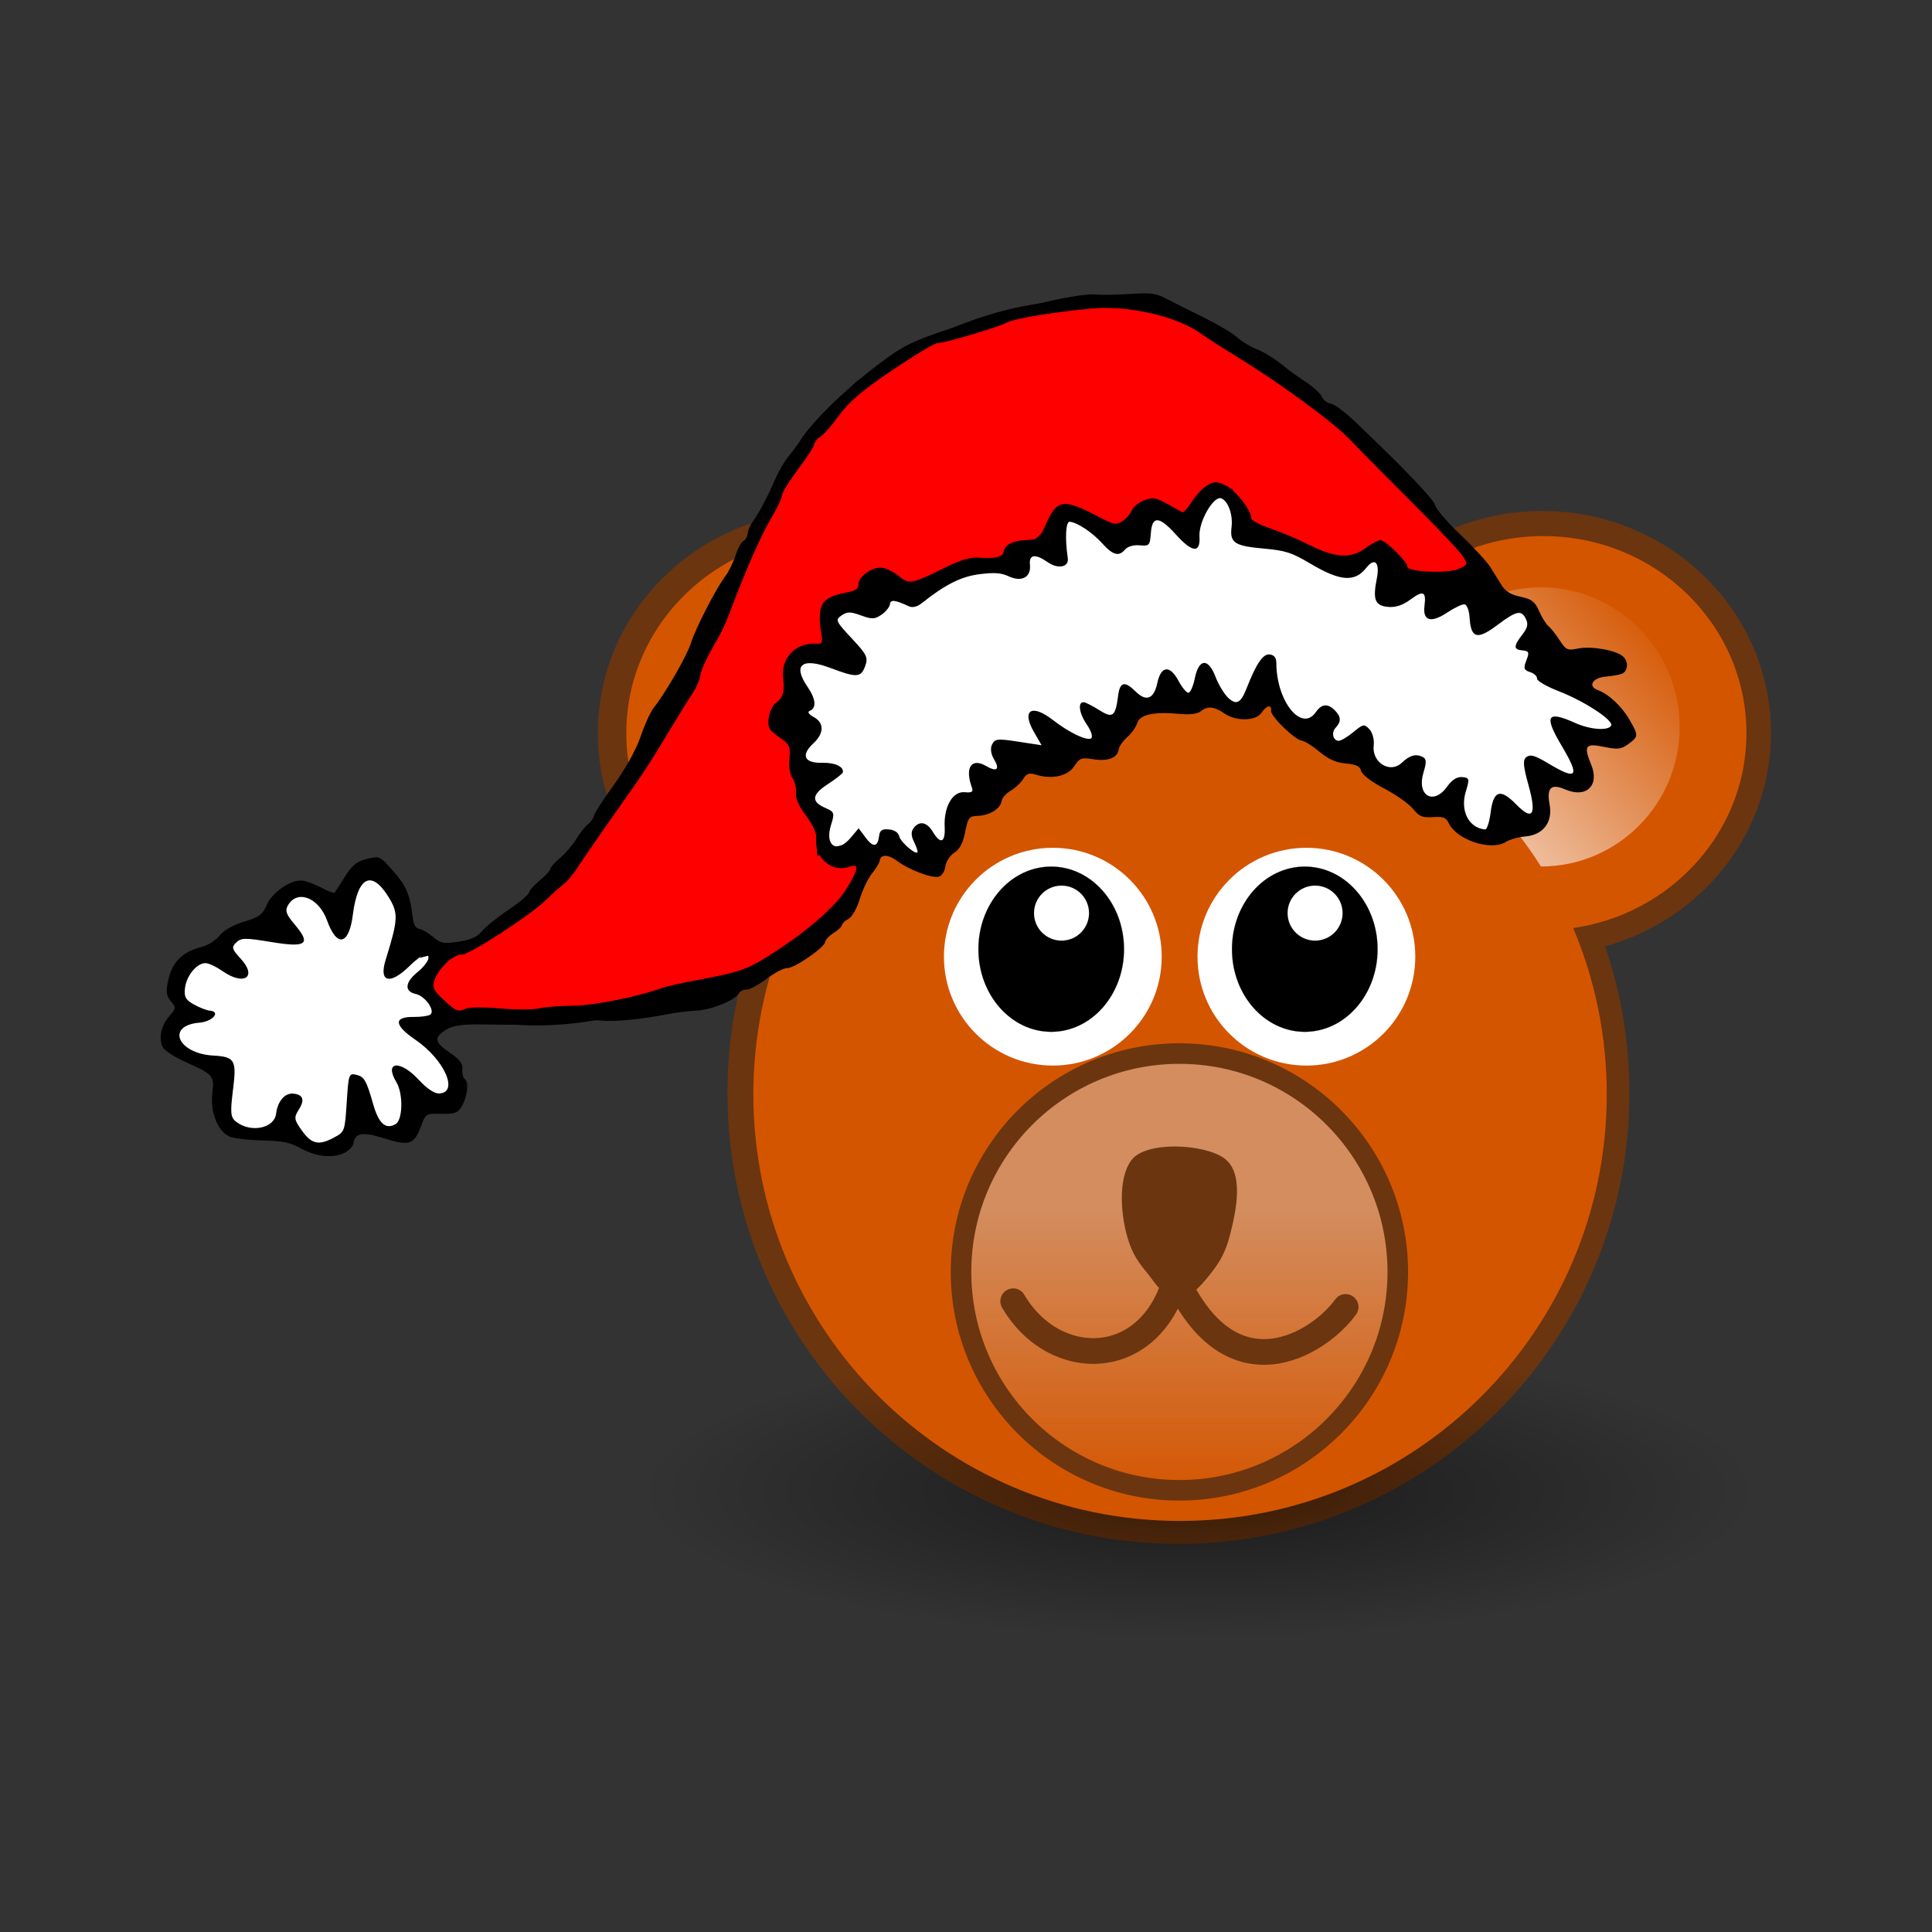 <svg:svg xmlns:dc="http://purl.org/dc/elements/1.1/" xmlns:ns2="http://creativecommons.org/ns#" xmlns:rdf="http://www.w3.org/1999/02/22-rdf-syntax-ns#" xmlns:svg="http://www.w3.org/2000/svg" height="561.045" id="svg1307" version="1.1" viewBox="-46.762 -85.105 561.045 561.045" width="561.045">
  <svg:rect x="-46.762" y="-85.105" width="561.045" height="561.045" fill="#333333" stroke="none"/>
  <svg:defs id="defs1309">
    <svg:radialGradient cx="-6" cy="37.75" gradientTransform="matrix(1 0 0 .268 0 27.638)" gradientUnits="userSpaceOnUse" id="radialGradient3161" r="14">
      <svg:stop id="stop2307-7-6-6" offset="0" />
      <svg:stop id="stop2309-1-2-7" offset="1" stop-opacity="0" />
    </svg:radialGradient>
    <svg:linearGradient gradientUnits="userSpaceOnUse" id="linearGradient3163" x1="-12.234" x2="-4.5" y1="10" y2="19.5">
      <svg:stop id="stop4261" offset="0" stop-color="#d45500" />
      <svg:stop id="stop4263" offset="1" stop-color="#fff" />
    </svg:linearGradient>
    <svg:linearGradient gradientUnits="userSpaceOnUse" id="linearGradient3165" x1="-6.106" x2="-16.712" y1="10" y2="19.5">
      <svg:stop id="stop4261-8" offset="0" stop-color="#d45500" />
      <svg:stop id="stop4263-9" offset="1" stop-color="#fff" />
    </svg:linearGradient>
    <svg:linearGradient gradientTransform="matrix(.897 0 0 .897 13.548 -51.023)" gradientUnits="userSpaceOnUse" id="linearGradient3167" x1="864.86" x2="864.86" y1="-175.12" y2="-80.708">
      <svg:stop id="stop3983-6-5" offset="0" stop-color="#d38d5f" />
      <svg:stop id="stop3985-9-5" offset="1" stop-color="#d38d5f" stop-opacity="0" />
    </svg:linearGradient>
  </svg:defs>
  <svg:g id="layer1" transform="translate(-493.62 474.08)">
    <svg:g id="g3132">
      <svg:g id="g4976">
        <svg:path d="m877.1 590.83c0 77.941-63.184 141.13-141.13 141.13-77.941 0-141.13-63.184-141.13-141.13 0-77.941 63.184-141.13 141.13-141.13 77.941 0 141.13 63.184 141.13 141.13z" fill="#6b350f" id="path4205-1" transform="matrix(.928 0 0 .928 106.09 -790.09)" />
        <svg:path d="m-4.5 14.75c0 2.623-2.127 4.75-4.75 4.75s-4.75-2.127-4.75-4.75 2.127-4.75 4.75-4.75 4.75 2.127 4.75 4.75z" fill="#6b350f" fill-rule="evenodd" id="path5046-4-2-3-8" style="color:#000000" transform="matrix(13.989 0 0 13.568 1024.1 -546.48)" />
        <svg:path d="m8 37.75c0 2.071-6.268 3.75-14 3.75s-14-1.679-14-3.75 6.268-3.75 14-3.75 14 1.679 14 3.75z" fill="url(#radialGradient3161)" fill-rule="evenodd" id="path5044-1-8-7" opacity=".485" style="color:#000000" transform="matrix(11.615 0 0 11.443 864.68 -558.13)" />
        <svg:path d="m-4.5 14.75c0 2.623-2.127 4.75-4.75 4.75s-4.75-2.127-4.75-4.75 2.127-4.75 4.75-4.75 4.75 2.127 4.75 4.75z" fill="#6b350f" fill-rule="evenodd" id="path5046-4-26-8" style="color:#000000" transform="matrix(13.989 0 0 13.568 816.31 -546.48)" />
        <svg:path d="m-4.5 14.75c0 2.623-2.127 4.75-4.75 4.75s-4.75-2.127-4.75-4.75 2.127-4.75 4.75-4.75 4.75 2.127 4.75 4.75z" fill="#d45500" fill-rule="evenodd" id="path5046-4-7-2-5" style="color:#000000" transform="matrix(12.419 0 0 12.045 802.6 -523.96)" />
        <svg:path d="m-4.5 14.75c0 2.623-2.127 4.75-4.75 4.75s-4.75-2.127-4.75-4.75 2.127-4.75 4.75-4.75 4.75 2.127 4.75 4.75z" fill="#d45500" fill-rule="evenodd" id="path5046-4-7-8-8-2" style="color:#000000" transform="matrix(12.419 0 0 12.045 1009.9 -523.96)" />
        <svg:path d="m-4.5 14.75c0 2.623-2.127 4.75-4.75 4.75s-4.75-2.127-4.75-4.75 2.127-4.75 4.75-4.75 4.75 2.127 4.75 4.75z" fill="url(#linearGradient3163)" fill-rule="evenodd" id="path5046-4-7-2-5-6" style="color:#000000" transform="matrix(8.479 0 0 8.534 763.99 -473.97)" />
        <svg:path d="m-4.5 14.75c0 2.623-2.127 4.75-4.75 4.75s-4.75-2.127-4.75-4.75 2.127-4.75 4.75-4.75 4.75 2.127 4.75 4.75z" fill="url(#linearGradient3165)" fill-rule="evenodd" id="path5046-4-7-2-5-6-8" style="color:#000000" transform="matrix(8.479 0 0 8.534 972.78 -473.97)" />
        <svg:path d="m877.1 590.83c0 77.941-63.184 141.13-141.13 141.13-77.941 0-141.13-63.184-141.13-141.13 0-77.941 63.184-141.13 141.13-141.13 77.941 0 141.13 63.184 141.13 141.13z" fill="#d45500" id="path4205" transform="matrix(.878 0 0 .878 143.36 -760.17)" />
        <svg:g id="g5056-2-7-6" transform="matrix(7.564 0 0 7.564 606.12 -442.23)">
          <svg:g id="g5058-1-5-0" transform="matrix(.411 0 0 .411 37.955 10.947)">
            <svg:path d="m177.14 592.36c0 31.559-25.584 57.143-57.143 57.143s-57.143-25.584-57.143-57.143 25.584-57.143 57.143-57.143 57.143 25.584 57.143 57.143z" fill="#fff" id="path5060-6-7-9" transform="matrix(.178 0 0 .178 -42.905 -80.331)" />
            <svg:path d="m177.14 592.36c0 31.559-25.584 57.143-57.143 57.143s-57.143-25.584-57.143-57.143 25.584-57.143 57.143-57.143 57.143 25.584 57.143 57.143z" id="path5062-8-8-5" stroke="#000" stroke-width=".1" transform="matrix(.119 0 0 .135 -35.976 -55.558)" />
            <svg:path d="m177.14 592.36c0 31.559-25.584 57.143-57.143 57.143s-57.143-25.584-57.143-57.143 25.584-57.143 57.143-57.143 57.143 25.584 57.143 57.143z" fill="#fff" id="path5064-5-2-8" stroke="#000" stroke-width=".1" transform="matrix(.045 0 0 .045 -26.134 -5.617)" />
          </svg:g>
          <svg:g id="g5066-7-7-9" transform="matrix(.411 0 0 .411 28.22 10.947)">
            <svg:path d="m177.14 592.36c0 31.559-25.584 57.143-57.143 57.143s-57.143-25.584-57.143-57.143 25.584-57.143 57.143-57.143 57.143 25.584 57.143 57.143z" fill="#fff" id="path5068-6-8-0" transform="matrix(.178 0 0 .178 -42.905 -80.331)" />
            <svg:path d="m177.14 592.36c0 31.559-25.584 57.143-57.143 57.143s-57.143-25.584-57.143-57.143 25.584-57.143 57.143-57.143 57.143 25.584 57.143 57.143z" id="path5070-1-0-0" stroke="#000" stroke-width=".1" transform="matrix(.119 0 0 .135 -35.976 -55.558)" />
            <svg:path d="m177.14 592.36c0 31.559-25.584 57.143-57.143 57.143s-57.143-25.584-57.143-57.143 25.584-57.143 57.143-57.143 57.143 25.584 57.143 57.143z" fill="#fff" id="path5072-8-2-0" stroke="#000" stroke-width=".1" transform="matrix(.045 0 0 .045 -26.134 -5.617)" />
          </svg:g>
        </svg:g>
        <svg:path d="m852.77-189.82c0 35.006-28.411 63.417-63.417 63.417s-63.417-28.411-63.417-63.417 28.411-63.417 63.417-63.417 63.417 28.411 63.417 63.417z" fill="url(#linearGradient3167)" fill-rule="evenodd" id="path3201-7-0-7" stroke="#6b350f" stroke-linecap="square" stroke-width="5.967" />
        <svg:path d="m741.09-181.31c12.066 20.531 40.015 20.009 47.247-6.824 16.142 35.333 41.739 18.989 49.284 8.485" fill="none" id="path3231-4-8-2" stroke="#6b350f" stroke-linecap="round" stroke-linejoin="round" stroke-width="7.461" />
        <svg:path d="m788.53-182.27c-2.607-0.073-4.742-2.124-7.185-5.495-2.444-3.372-5.028-5.403-6.956-11.676-1.928-6.274-3.109-17.236 1.027-22.832 4.136-5.596 20.963-4.814 26.916-0.573 5.953 4.242 3.423 15.53 1.753 22.126-1.67 6.596-4.11 9.521-7.174 13.24-3.065 3.718-5.798 5.283-8.38 5.211z" fill="#6b350f" id="path3919-9-5" />
      </svg:g>
      <svg:g id="g3772" transform="matrix(1.059 .095 -.114 .903 423.96 -752.27)">
        <svg:path d="m4.375 241.15 6.75-5.125 6.375-6.75 8.25-3.125 3.875-11 4.625-2 8.375 4.5 5.875-10 5.875-1.75 5.875 8.875 2.5 14.625 7.25-1.5 3.125 2.625-4 8.5 7.375 11.25-4.625 3.5 1.625 5 6.25 6.625 1.875 8.625-4.625 4.125-7.375-4.25 1.25 10.875-2.75 3.25-7-0.125-5.25-8.375-1.25 11.25-5 4.25-5.5 0.25-6.125-3.625-1.75-7.25-2.875 6.75-7.875 1.625-4.375-2.125-2.875-7.625-0.125-9.75-7.875-3.125-5.5-1.875-2.375-5.875 3.375-5.125-0.5-3-2.875-5.375z" fill="#fff" id="path3770" stroke="#000" stroke-width="1px" transform="translate(123.16 269.73)" />
        <svg:path d="m185.25 189.02 5.5-6.75 5.75 4.25 6.25 2.5 3.75-7 2-5.25 0.25-6.5 5.25-3.25 9.25-13 7-2.75 6.25-3 6-2 4.75-4 5.25-10 11.25-3.25 4.5-0.5 4.25-3 7.5 4.25 4-0.25 3.25-8 5.5 7 7 6.75 12.5 4.75 8.25 3.75 6.75 5 8.25 6.25 6.5-0.25 4.25 6 6.5 3.25 7.5-5 7-2.75-2-12.75 1-2.75 7.25 3.25 4-3.25-5-12.75h10l4.25-2.75-6-7.25-13.75-8-9-18.5-3.75-3.75-21-4-13-1.75-4.75-5.75-2.5-0.5-5.75 5.5-27.75-8.25-4.25-3.5-3.25-7.25-4.5-2-3.25 2.5-3 10-0.75-0.5-7.5-4.25-4 0.5-2.5 8-4.75 1-13.75-6.5-1.75 1.5-0.5 12-6.5-0.75-4.5 2.75 0.25 3.75-11.75 2.75-10.75 5.75-4.75 3.75-7-2.5-2.75 6.5-7.75 0.5-3.75 2.75 3 12-4.5 1.75-4.75 1.75-1.75 5.75 2.25 7.25-2.25 6.25 5.75 3.25-1.5 10 4.75 13.25 4.5 5.25 1.25 8.25 4.75 4.25z" fill="#fff" id="path3000" stroke="#000" stroke-width="1px" transform="translate(123.16 269.73)" />
        <svg:path d="m463.26 348.65c-3.51-8.232-56.071-68.571-97.143-74.286-41.175-5.729-70 26.429-75.714 31.429-5.714 5-27.857 62.857-27.857 62.857l-19.286 65-12.857 29.286-12.143 19.286-10 11.429-16.429 7.143s1.875-3.482 4.375 0.804-11.875 13.571 10.625 17.321c22.626 3.771 43.214-4.554 70-19.554s27.5-30.893 32.143-41.429c4.643-10.536-13.571-0.714-13.571-0.714l-1.429-10.714-6.429-14.286-7.143-30.714 7.143-7.857 4.286-3.571-3.571-10.714 50.714-21.429 11.429-15.714 16.429 6.429 5.714-11.429 12.143 5 5-11.429 5-0.714 4.286 12.857 30.714 7.857 5.714-7.143 6.429 8.571c-4.605-5.218 24.939 4.66 21.429-3.571z" fill="#f00" fill-rule="evenodd" id="path3698" stroke="#000" stroke-width="1px" />
        <svg:path d="m176.9 566.02c1.222-0.856 2.223-2.376 2.223-3.378 0-3.384 2.098-3.991 8.312-2.407 6.947 1.772 8.226 1.094 9.423-4.997 0.793-4.035 0.948-4.171 5.089-4.472 3.495-0.254 4.444-0.765 5.223-2.815 1.245-3.273 1.219-8.092-0.048-8.875-0.55-0.34-1-1.711-1-3.046 0-1.746-1.125-3.138-4-4.954-4.576-2.889-4.921-4.309-1.75-7.208 1.664-1.521 4.204-2.225 9.75-2.702 14.153-1.217 21.504-2.25 24.315-3.419 1.548-0.644 4.884-1.171 7.412-1.171 4.21 0 11.12-1.538 18.773-4.179 1.65-0.569 4.814-1.351 7.031-1.736 4.129-0.718 9.965-4.328 10.889-6.737 0.284-0.741 1.134-1.348 1.888-1.348 0.754 0 3.036-1.8 5.072-4s4.376-4 5.2-4c1.826 0 9.42-7.566 9.42-9.385 0-0.718 0.9-2.119 2-3.115 1.1-0.995 2-2.253 2-2.795 0-0.542 0.7-1.497 1.556-2.123 0.856-0.626 1.917-3.6 2.357-6.61 0.44-3.01 1.538-6.822 2.438-8.472 0.9-1.65 1.64-3.536 1.643-4.191 0.011-2.226 2.012-2.441 4.763-0.511 3.526 2.474 9.908 4.545 11.784 3.825 0.811-0.311 1.459-1.838 1.459-3.436 0-1.583 0.878-3.671 1.952-4.643 1.349-1.22 2.044-3.354 2.25-6.905 0.269-4.627 0.548-5.173 2.798-5.48 3.184-0.435 6-2.933 6-5.324 0-1.02 0.941-2.638 2.091-3.595 1.15-0.957 2.507-2.8 3.015-4.095 0.726-1.851 1.434-2.227 3.311-1.756 4.507 1.131 8.697-0.433 10.1-3.77 1.157-2.752 1.691-3.052 4.94-2.772 4.005 0.345 6.542-1.143 6.542-3.836 0-0.958 0.856-2.831 1.902-4.161s2.059-3.511 2.25-4.848c0.392-2.739 4.309-4.119 11.473-4.042 2.497 0.027 4.617-0.549 5.372-1.459 1.595-1.922 3.463-1.903 6.467 0.065 3.396 2.225 8.779 1.517 10.023-1.319 1.1-2.508 2.513-2.995 2.513-0.866 0 1.712 7.504 8.616 9.365 8.616 0.748 0 3.058 1.35 5.135 3 2.697 2.143 4.859 3 7.57 3 2.886 0 3.944 0.468 4.415 1.952 0.355 1.12 3.262 3.207 6.817 4.894 3.409 1.618 7.245 4.158 8.525 5.644 1.964 2.28 2.854 2.604 5.696 2.071 2.768-0.519 3.568-0.259 4.486 1.457 2.752 5.142 12.38 7.748 16.12 4.364 0.983-0.89 3.252-1.917 5.042-2.284 4.851-0.992 7.052-5.286 5.558-10.843-1.422-5.291-0.339-6.817 3.739-5.267 6.004 2.283 9.222-2.22 6.166-8.628-2.756-5.78-2.309-6.725 2.846-6.018 3.778 0.518 4.798 0.274 6.5-1.553 2.547-2.734 2.531-3.017-0.415-7.685-2.622-4.153-6.539-7.644-9.705-8.649-2.925-0.928-1.829-3.778 1.733-4.506 1.695-0.347 3.604-0.954 4.244-1.349 1.619-1.001 1.453-4.115-0.298-5.568-2.138-1.775-8.936-2.439-12.444-1.216-2.816 0.982-3.214 0.821-5.283-2.128-1.231-1.754-2.821-3.639-3.533-4.189-0.712-0.55-2.079-2.575-3.037-4.5-1.427-2.866-2.425-3.591-5.513-4-2.604-0.345-4.306-1.302-5.5-3.093-0.951-1.426-2.629-3.909-3.729-5.518-1.1-1.609-5.229-5.843-9.175-9.407-3.946-3.565-7.463-7.415-7.814-8.555-0.579-1.878-9.552-10.765-24.607-24.369-3.078-2.781-6.325-5.057-7.215-5.057-0.89 0-2.078-0.86-2.641-1.911-0.562-1.051-2.716-2.932-4.785-4.18s-5.418-3.55-7.441-5.116c-2.023-1.566-5.173-3.346-7-3.956-1.827-0.61-4.447-2.078-5.822-3.261s-5.875-3.649-10-5.479c-4.125-1.83-8.972-4.026-10.771-4.881-2.768-1.315-4.248-1.374-9.615-0.385-3.489 0.643-7.79 1.169-9.558 1.169-3.135 0-13.893 3.674-19.21 6.559-1.46 0.792-3.276 1.441-4.036 1.441-0.76 0-6.991 2.896-13.847 6.436-11.199 5.782-13.184 7.23-19.548 14.25-8.244 9.094-15.688 19.741-18.397 26.314-0.567 1.375-1.753 3.78-2.636 5.344-0.883 1.564-2.184 5.164-2.891 8-1.383 5.546-3.232 11.101-4.624 13.892-0.476 0.955-0.866 2.616-0.866 3.691s-0.411 2.208-0.913 2.519c-0.502 0.31-1.23 2.474-1.618 4.809-0.388 2.335-1.32 5.446-2.07 6.913-2.034 3.975-6.345 17.609-7.04 22.261-0.596 3.994-5.184 16.599-7.867 21.615-0.748 1.399-1.902 5.674-2.564 9.5-0.709 4.1-2.994 10.695-5.565 16.064-2.399 5.009-4.362 9.699-4.362 10.421 0 0.722-0.601 2.024-1.335 2.892-0.734 0.868-1.942 3.154-2.683 5.079-0.741 1.925-2.39 4.772-3.665 6.327s-2.317 3.29-2.317 3.856-1.125 2.366-2.5 4-2.5 3.516-2.5 4.182c0 0.666-2.285 3.444-5.079 6.173s-5.696 6.135-6.451 7.569c-0.939 1.782-2.795 3.005-5.868 3.865-4.124 1.155-4.717 1.084-7.183-0.856-1.479-1.163-3.294-2.115-4.035-2.115-0.74 0-1.6-1.238-1.911-2.75-1.572-7.659-2.831-10.356-6.843-14.664-4.356-4.678-4.387-4.691-7.748-3.319-2.618 1.068-3.816 2.482-5.341 6.305-1.082 2.711-2.102 5.121-2.266 5.357-0.165 0.236-1.884-0.326-3.821-1.25-1.937-0.924-4.372-1.679-5.411-1.679-3.095 0-7.771 4.689-8.732 8.757-0.742 3.139-1.638 4.102-5.557 5.964-2.78 1.321-5.278 3.391-6.166 5.109-0.821 1.589-2.82 3.438-4.442 4.109-4.929 2.042-7.382 5.466-7.92 11.056-0.381 3.965-0.092 5.496 1.335 7.073 1.724 1.905 1.731 2.167 0.13 4.877-1.889 3.197-2.184 7.266-0.726 9.991 0.531 0.992 3.569 2.836 6.75 4.098 7.943 3.15 8.284 3.526 8.284 9.129 0 6.295 3.077 12.568 6.598 13.452 1.416 0.355 5.466 0.414 9 0.13 5.058-0.406 7.214-0.114 10.125 1.37 4.496 2.292 9.072 2.417 12.054 0.329zm-12.255-6.003c-2.426-3.18-2.588-3.867-1.522-6.44 1.375-3.32 0.695-5-2.024-5-2.333 0-3.976 2.85-3.976 6.899 0 4.715-6.199 6.874-10.559 3.678-1.661-1.218-1.941-2.665-1.941-10.035 0-9.651-0.587-10.58-6.539-10.361-9.77 0.36-13.899-8.219-4.846-10.07 3.505-0.717 5.494-4.11 2.409-4.11-0.893 0-2.951-0.687-4.573-1.526-2.417-1.25-2.95-2.16-2.95-5.035 0-4.086 2.513-8.442 4.865-8.433 0.899 0.004 2.985 0.901 4.635 1.993 6.402 4.24 9.832 1.002 4.628-4.368-2.765-2.852-2.977-3.455-1.791-5.077 1.194-1.633 2.25-1.762 9.376-1.14 9.857 0.86 11.076-0.42 5.891-6.187-2.708-3.012-3.188-4.164-2.501-6 2.001-5.345 8.085-3.292 11.102 3.746 3.613 8.43 6.797 7.244 6.797-2.531 0-12.273 3.514-14.916 9.009-6.774 3.337 4.944 3.47 6.824 1.428 20.168-1.136 7.424 2.062 7.947 6.803 1.113 1.507-2.172 3.195-3.95 3.75-3.95 1.805 0 1.068 2.777-1.567 5.908-3.004 3.57-2.853 6.456 0.361 6.915 2.622 0.374 5.966 4.837 4.614 6.157-0.494 0.483-2.47 1.022-4.391 1.199-5.524 0.508-5.09 3.153 1.174 7.167 8.638 5.535 13.755 15.662 8.307 16.442-1.275 0.183-3.452-1.189-5.953-3.75-5.767-5.906-10.122-4.912-6.005 1.371 2.303 3.514 3.055 11.859 1.208 13.392-2.478 2.057-4.561 0.304-6.708-5.643-2.736-7.582-3.393-8.606-5.748-8.959-1.922-0.288-1.99 0.113-1.521 9.077 0.486 9.301 0.468 9.397-2.272 11.552-3.854 3.032-5.833 2.726-8.97-1.387zm33.924-45.622c-3.048-2.676-3.531-3.642-3.043-6.084 0.788-3.938 4.343-8.734 6.475-8.734 1.973 0 17.496-14.671 21.161-20 1.324-1.925 3.149-4.31 4.055-5.3 0.906-0.99 2.42-3.69 3.365-6 0.944-2.31 4.436-10.05 7.759-17.2 7.269-15.643 7.621-16.46 12.26-28.5 2.013-5.225 4.304-10.978 5.092-12.784 0.788-1.806 1.432-4.249 1.432-5.429 0-2.163 1.167-6.348 3.567-12.787 0.717-1.925 1.76-5.75 2.317-8.5 2.819-13.919 5.845-25.618 8.245-31.883 1.029-2.686 1.871-5.735 1.871-6.775s1.575-5.019 3.5-8.842c1.925-3.822 3.5-7.581 3.5-8.353 0-0.771 0.624-1.921 1.388-2.554 0.763-0.633 2.738-3.951 4.388-7.372 2.234-4.633 5.546-8.71 12.972-15.971 5.484-5.362 10.498-9.75 11.14-9.75 1.527 0 16.172-6.884 18.112-8.514 1.715-1.441 12.228-4.661 22.5-6.891 9.806-2.129 23.197-0.063 30.316 4.677 2.026 1.349 6.609 4.11 10.184 6.136 13.426 7.606 29.296 18.597 34.588 23.954 2.248 2.276 10.519 10.213 18.379 17.638 7.86 7.425 15.004 14.581 15.876 15.902 1.501 2.274 1.458 2.487-0.821 4-2.848 1.892-14.023 2.456-14.023 0.708 0-1.379-6.659-7.61-8.132-7.61-0.586 0-2.326 1.35-3.868 3-3.535 3.784-7.894 3.949-15.228 0.574-2.9-1.334-7.86-3.176-11.022-4.093-3.163-0.917-5.75-2.163-5.75-2.77 0-2.254-5.245-8.569-8.098-9.751-2.554-1.058-3.234-0.969-5.034 0.659-1.145 1.035-2.765 3.588-3.6 5.673s-1.799 3.649-2.143 3.474c-0.344-0.175-2.305-1.173-4.359-2.219-3.267-1.664-4.052-1.731-6.277-0.54-1.399 0.749-2.796 2.37-3.106 3.604-0.31 1.234-1.325 2.932-2.256 3.775-1.529 1.383-2.174 1.302-6.66-0.845-10.182-4.872-11.802-4.378-13.997 4.266-1.106 4.357-1.461 4.738-4.935 5.304-3.608 0.587-5.488 2.131-5.52 4.534-0.02 1.49-2.383 2.357-6.426 2.357-2.211 0-4.977 1.27-8.668 3.979-8.707 6.392-9.358 6.608-12.485 4.149-1.488-1.171-3.7-2.128-4.916-2.128-2.721 0-6.125 3.578-5.723 6.015 0.211 1.281-0.69 2.125-3.129 2.93-6.623 2.186-7.525 4.704-5.123 14.305 0.531 2.124 0.331 2.75-0.882 2.75-5.712 0-9.43 5.377-8.111 11.733 0.945 4.552 0.709 6.271-1.143 8.345-1.493 1.672-1.879 6.726-0.644 8.444 0.404 0.563 1.972 1.811 3.485 2.773 2.279 1.45 2.755 2.474 2.782 5.977 0.018 2.325 0.693 5.101 1.5 6.168 0.808 1.068 1.468 3.163 1.468 4.655 0 1.637 1.389 4.376 3.5 6.904 1.925 2.304 3.5 5.294 3.5 6.644 0 6.307 5.348 10.845 9.907 8.406 2.761-1.478 2.765 0.167 0.016 7.163-2.157 5.489-8.897 14.15-16.825 21.618-7.399 6.97-8.465 7.552-22.239 12.138-3.103 1.033-6.478 2.345-7.5 2.915-6.254 3.489-17.768 7.507-23.351 8.149-3.579 0.412-7.775 1.248-9.323 1.858-1.548 0.61-6.273 1.116-10.5 1.124-4.227 0.008-8.36 0.452-9.185 0.985-2.207 1.426-2.59 1.299-6.554-2.182zm118.03-64.91c-0.378-1.191-1.523-1.911-3.039-1.911-1.882 0-2.433 0.528-2.433 2.333 0 3.648-1.19 3.961-3.596 0.944l-2.212-2.774-1.846 3.242c-3.191 5.604-6.857 3.302-5.752-3.611 0.603-3.77 0.447-4.168-1.996-5.097-4.275-1.625-4.347-3.853-0.251-7.718 2.009-1.895 3.652-3.777 3.652-4.183 0-1.862-2.5-2.88-5.943-2.418-4.871 0.653-6.118-1.793-3.037-5.96 2.589-3.501 2.247-6.828-0.858-8.37-1.423-0.707-1.913-1.425-1.25-1.834 1.781-1.101 1.249-3.948-1.411-7.555-4.879-6.614-2.58-9.299 5.678-6.631 7.304 2.359 8.466 2.161 9.212-1.571 0.577-2.883 0.118-3.732-4.59-8.499-4.898-4.96-5.124-5.403-3.551-6.976 1.411-1.411 2.257-1.502 5.287-0.572 3.128 0.96 3.863 0.851 5.536-0.821 1.061-1.061 1.928-2.656 1.928-3.545 0-1.594 1.161-1.576 5.173 0.081 1.086 0.449 2.313-0.051 3.5-1.424 5.622-6.508 9.727-9.542 14.595-10.787 3.982-1.019 5.791-1.056 7.945-0.164 3.787 1.568 6.188-0.336 5.399-4.282-0.654-3.268 1.055-3.726 4.783-1.283 3.022 1.98 5.925 0.925 5.252-1.908-1.484-6.242-1.812-11.614-0.71-11.614 2.076 0 6.495 2.749 9.501 5.911 3.336 3.509 5.03 3.861 6.447 1.339 0.573-1.019 2.159-1.75 3.8-1.75 2.676 0 2.807-0.211 2.627-4.25-0.247-5.551 1.694-5.622 6.804-0.25 5.135 5.398 7.361 5.378 6.492-0.058-0.747-4.673 2.44-13.423 4.626-12.702 1.938 0.639 3.736 4.859 3.752 8.81 0.021 5.065 1.416 5.95 9.382 5.95 6.083 0 7.775 0.444 13.334 3.5 8.634 4.746 12.595 4.665 15.217-0.311 1.932-3.667 3.541-2.113 3.22 3.11-0.422 6.859 0.431 8.701 4.028 8.701 2.071 0 3.909-0.94 5.801-2.965 3.184-3.408 4.033-3.058 4.033 1.663 0 4.761 2.378 5.297 6.364 1.434 1.777-1.723 3.767-3.132 4.422-3.132 0.655 0 1.477 1.792 1.827 3.981 1.07 6.694 2.835 7.077 7.783 1.687 4.744-5.167 6.025-5.618 7.599-2.677 0.8 1.495 0.685 2.728-0.465 4.95-2.049 3.961-1.929 5.059 0.549 5.059 1.801 0 1.989 0.411 1.405 3.069-0.566 2.576-0.337 3.157 1.421 3.617 1.152 0.301 2.095 1.134 2.095 1.85 0 0.716 2.881 2.261 6.403 3.433 7.243 2.41 15.869 7.708 15.313 9.405-0.592 1.806-5.556 1.909-9.82 0.202-8.148-3.26-8.827-1.462-2.895 7.667 6.063 9.331 5.413 10.657-2.941 6.008-3.933-2.188-5.197-2.497-6.189-1.511-0.995 0.989-0.7 2.791 1.464 8.928 3.293 9.342 2.401 11.407-2.765 6.399-4.779-4.632-6.568-3.705-6.568 3.403 0 3.042-0.413 5.531-0.918 5.531-4.503 0-7.467-5.251-6.521-11.553 0.612-4.079 0.491-4.447-1.463-4.447-1.449 0-2.663 1.118-3.799 3.5-3.067 6.431-7.999 3.655-6.871-3.868 0.53-3.536 0.341-4.507-0.975-5.012-1.892-0.726-3.421 0.021-5.259 2.569-2.795 3.874-8.193 0.729-8.193-4.772 0-1.8-0.768-4.041-1.706-4.98-1.608-1.608-1.856-1.526-4.323 1.429-1.439 1.724-3.098 3.135-3.687 3.135-1.535 0-2.254-2.436-1.207-4.091 1.305-2.062 1.122-3.567-0.649-5.338-2.245-2.245-3.937-1.946-5.247 0.929-3.17 6.957-11.06-2.264-12.407-14.5-0.185-1.682-0.89-2.5-2.155-2.5-1.806 0-3.275 3.341-5.057 11.5-1.051 4.814-2.179 5.654-4.648 3.46-1.213-1.078-3.074-3.899-4.134-6.269-2.648-5.918-5.168-5.436-5.587 1.068-0.168 2.608-0.745 4.741-1.284 4.741-0.538 0-1.921-1.597-3.073-3.549-2.859-4.846-5.242-4.271-5.649 1.362-0.371 5.143-2.351 6.324-5.555 3.313-3.366-3.162-4.635-2.672-4.635 1.792 0 6.744-0.669 7.475-4.675 5.111-1.891-1.116-3.863-2.029-4.382-2.029-1.756 0-0.955 3.594 1.56 7.003 1.421 1.926 2.126 3.768 1.632 4.263-1.022 1.022-6.164-1.204-11.032-4.774-6.283-4.608-8.854-2.228-4.701 4.351l2.543 4.029-6.395-0.467c-5.812-0.425-6.455-0.278-7.055 1.613-0.399 1.256-0.001 3.086 1.003 4.618 2.052 3.132 1.276 4.116-1.903 2.414-4.265-2.283-5.736 1.102-3.128 7.2 0.6 1.403 0.246 1.75-1.781 1.75-3.281 0-5.181 5.204-4.226 11.575 0.755 5.037-0.495 5.826-3.051 1.925-1.92-2.931-3.956-3.213-5.283-0.734-0.643 1.202-0.506 2.561 0.429 4.25 0.756 1.366 1.391 2.831 1.41 3.257 0.068 1.475-4.89-2.462-5.493-4.362z" id="path2801" />
      </svg:g>
    </svg:g>
  </svg:g>
</svg:svg>